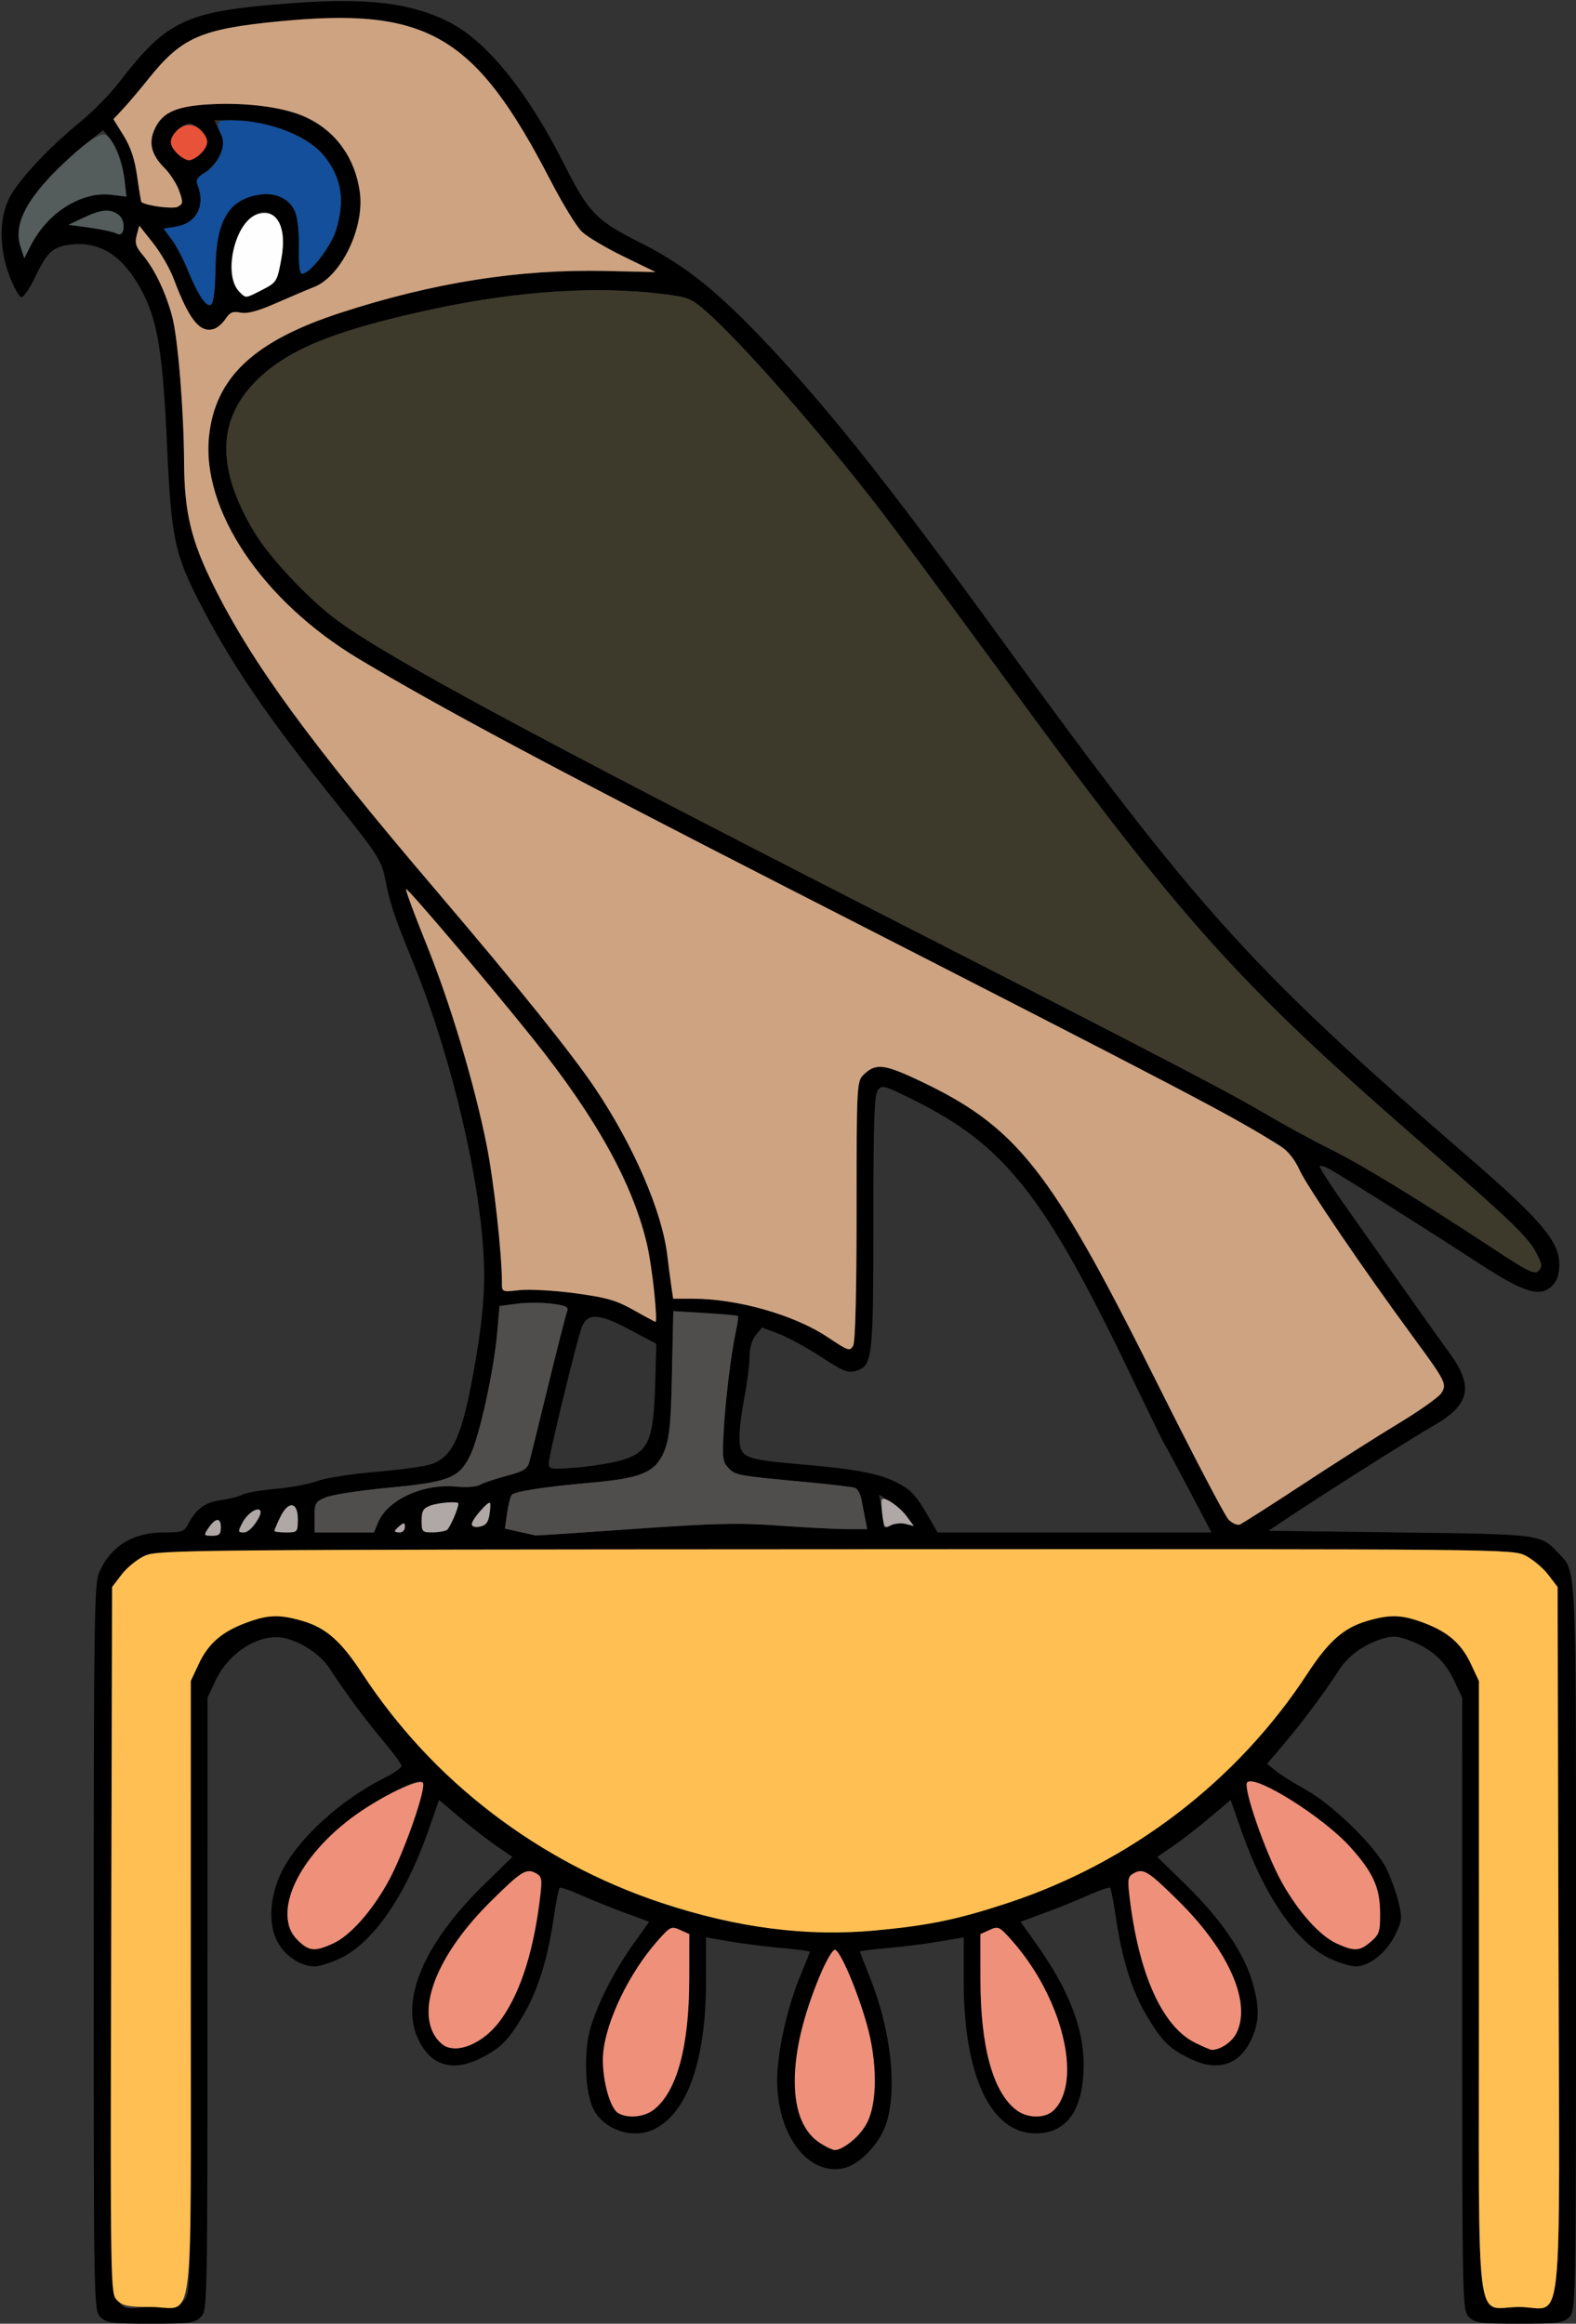 <?xml version="1.0" encoding="UTF-8" standalone="no"?>
<!DOCTYPE svg PUBLIC "-//W3C//DTD SVG 1.1//EN"
"http://www.w3.org/Graphics/SVG/1.1/DTD/svg11.dtd">
<svg width="407px" height="600px"
xmlns="http://www.w3.org/2000/svg" version="1.1">
<rect width="100%" height="100%" fill="#333333" stroke="none"/>
<g transform="translate(0000, 0000) scale(1, 1)">
<path fill="#000000" stroke="none" d="
M 25.92 598.28
C 24.21 596.57 24.20 595.41 24.20 502.99
C 24.20 420.49 24.35 409.05 25.53 406.23
C 28.42 399.34 34.22 395.69 42.28 395.69
C 47.09 395.69 47.58 395.51 48.71 393.32
C 50.65 389.59 53.13 387.83 57.18 387.31
C 59.24 387.05 61.70 386.42 62.65 385.92
C 63.60 385.42 67.49 384.75 71.29 384.42
C 75.09 384.09 79.88 383.20 81.93 382.42
C 83.98 381.64 90.76 380.58 97.00 380.06
C 103.23 379.53 109.72 378.64 111.41 378.05
C 117.04 376.13 119.43 370.67 122.59 352.59
C 125.12 338.07 125.57 330.04 124.46 318.49
C 122.47 297.84 115.35 269.75 106.77 248.72
C 101.62 236.11 100.76 233.53 99.39 226.60
C 98.52 222.22 97.29 220.33 87.02 207.54
C 68.80 184.88 59.62 171.36 51.12 154.74
C 45.11 142.95 44.18 138.38 43.14 115.09
C 42.12 92.22 40.79 83.53 37.22 76.29
C 32.27 66.28 26.10 62.10 17.88 63.20
C 13.61 63.78 12.12 65.18 9.08 71.53
C 7.72 74.39 6.13 76.72 5.56 76.72
C 4.99 76.72 3.61 74.30 2.48 71.34
C -0.29 64.06 -0.27 56.22 2.53 50.88
C 4.92 46.34 12.76 37.97 20.80 31.41
C 23.94 28.85 28.38 24.33 30.68 21.35
C 43.25 5.05 47.95 2.88 75.18 0.84
C 94.82 -0.65 106.09 0.70 115.97 5.70
C 125.67 10.59 136.29 23.71 145.67 42.37
C 151.93 54.82 154.00 56.97 165.06 62.51
C 176.16 68.06 184.15 74.27 195.82 86.39
C 212.65 103.88 228.88 124.22 257.95 164.22
C 309.48 235.16 322.74 249.86 380.04 299.49
C 398.01 315.06 402.68 320.61 402.68 326.43
C 402.68 329.09 402.15 330.70 400.85 332.00
C 397.73 335.11 393.56 333.82 381.65 326.03
C 369.14 317.86 346.05 303.30 343.19 301.79
C 342.09 301.21 341.01 300.89 340.81 301.09
C 340.60 301.30 343.28 305.50 346.75 310.43
C 365.06 336.41 371.04 344.84 374.22 349.20
C 380.72 358.07 379.69 362.73 370.03 368.23
C 364.83 371.19 342.85 385.09 333.24 391.49
L 327.60 395.26
L 361.46 395.69
C 398.07 396.16 397.86 396.13 402.42 401.01
C 407.21 406.12 407.00 401.56 407.00 502.99
C 407.00 595.41 406.98 596.57 405.27 598.28
C 403.72 599.82 402.39 600.00 392.31 600.00
C 382.23 600.00 380.89 599.82 379.35 598.28
C 377.65 596.58 377.62 595.40 377.61 517.46
L 377.60 438.36
L 375.57 434.02
C 373.20 428.93 369.72 425.76 364.23 423.66
C 360.96 422.41 359.72 422.33 356.99 423.14
C 352.40 424.51 348.20 427.52 345.92 431.05
C 342.17 436.86 336.53 444.46 331.90 449.92
L 327.22 455.45
L 329.45 457.25
C 330.66 458.24 334.12 460.41 337.13 462.07
C 344.04 465.88 355.12 476.66 357.95 482.33
C 359.14 484.70 360.58 488.68 361.17 491.17
C 362.16 495.37 362.09 496.00 360.21 499.79
C 357.97 504.29 353.54 507.77 350.05 507.75
C 348.82 507.74 345.85 506.83 343.45 505.72
C 334.89 501.74 326.47 489.58 320.58 472.68
L 317.81 464.76
L 312.48 469.28
C 309.55 471.75 305.29 475.06 303.01 476.63
L 298.87 479.47
L 306.20 486.63
C 315.03 495.27 320.90 503.71 323.20 511.09
C 325.32 517.90 325.33 521.83 323.23 526.44
C 320.16 533.21 314.47 535.05 307.38 531.59
C 301.98 528.96 300.13 527.15 296.17 520.54
C 292.46 514.41 289.83 506.14 288.30 495.87
C 287.65 491.47 286.92 487.68 286.70 487.46
C 286.47 487.23 283.99 488.07 281.18 489.33
C 278.38 490.58 273.27 492.65 269.82 493.91
L 263.56 496.22
L 267.51 501.78
C 276.54 514.44 280.40 525.00 279.79 535.36
C 279.21 545.60 275.01 550.86 267.44 550.86
C 255.86 550.86 248.87 536.01 248.87 511.37
L 248.87 500.25
L 242.60 501.32
C 239.15 501.91 233.13 502.67 229.21 503.01
C 225.28 503.35 222.08 503.75 222.08 503.91
C 222.08 504.05 223.24 507.08 224.66 510.61
C 229.95 523.79 231.70 538.65 229.05 547.78
C 227.44 553.34 221.98 559.10 217.58 559.92
C 207.61 561.78 199.46 549.09 200.85 533.84
C 201.54 526.19 203.90 516.72 206.89 509.66
C 208.11 506.74 209.12 504.20 209.12 503.99
C 209.12 503.79 205.91 503.35 201.99 503.01
C 198.06 502.67 192.04 501.91 188.59 501.32
L 182.33 500.25
L 182.33 511.37
C 182.33 531.72 177.69 545.24 169.19 549.66
C 163.70 552.50 156.14 550.13 153.28 544.65
C 151.07 540.44 150.68 529.90 152.48 523.68
C 154.37 517.22 158.66 508.82 163.68 501.78
L 167.64 496.22
L 161.37 493.91
C 157.93 492.65 152.81 490.58 150.01 489.33
C 147.20 488.07 144.72 487.23 144.50 487.46
C 144.27 487.68 143.55 491.47 142.89 495.87
C 141.36 506.14 138.73 514.41 135.03 520.54
C 131.06 527.14 129.21 528.96 123.84 531.58
C 116.67 535.08 111.06 533.25 107.94 526.40
C 103.32 516.26 109.56 501.72 124.99 486.63
L 132.32 479.47
L 128.18 476.63
C 125.90 475.06 121.64 471.75 118.71 469.28
L 113.38 464.76
L 110.62 472.68
C 104.72 489.58 96.31 501.74 87.74 505.72
C 85.35 506.83 82.47 507.74 81.36 507.75
C 77.76 507.77 73.80 505.22 71.76 501.59
C 69.16 496.99 69.60 489.47 72.85 483.08
C 77.16 474.61 88.03 464.72 99.16 459.14
C 101.65 457.89 103.69 456.47 103.69 455.99
C 103.69 455.52 101.65 452.71 99.16 449.76
C 94.65 444.44 88.99 436.81 85.28 431.05
C 83.00 427.52 78.79 424.51 74.20 423.14
C 67.82 421.23 59.24 426.26 55.62 434.02
L 53.59 438.36
L 53.58 517.46
C 53.58 595.40 53.55 596.58 51.85 598.28
C 50.30 599.82 48.97 600.00 38.89 600.00
C 28.80 600.00 27.47 599.82 25.92 598.28
M 47.53 593.97
C 49.23 592.27 49.25 591.09 49.26 513.15
L 49.27 434.05
L 51.30 429.71
C 53.78 424.40 57.23 421.39 63.53 419.03
C 69.24 416.91 72.11 416.80 78.10 418.54
C 84.16 420.30 88.08 423.75 93.57 432.16
C 96.12 436.04 101.24 442.84 104.96 447.27
C 134.12 481.93 182.89 502.52 226.25 498.45
C 240.04 497.16 247.49 495.59 260.48 491.30
C 292.12 480.82 319.58 459.77 337.63 432.16
C 343.12 423.75 347.04 420.30 353.10 418.54
C 359.08 416.80 361.95 416.91 367.67 419.03
C 373.96 421.39 377.41 424.40 379.89 429.71
L 381.92 434.05
L 381.93 513.15
C 381.94 605.30 380.73 595.69 392.31 595.69
C 403.97 595.69 402.74 607.15 402.47 501.00
L 402.25 409.78
L 399.82 406.60
C 398.49 404.86 395.85 402.65 393.98 401.69
C 390.58 399.97 389.48 399.96 215.41 400.05
C 44.89 400.14 40.18 400.19 37.04 401.78
C 35.26 402.69 32.71 404.86 31.38 406.60
L 28.95 409.78
L 28.72 501.00
C 28.46 607.15 27.23 595.69 38.89 595.69
C 44.65 595.69 46.08 595.41 47.53 593.97
M 219.24 553.48
C 228.14 548.06 228.19 530.86 219.36 509.88
C 217.87 506.34 216.18 503.45 215.60 503.45
C 214.28 503.45 209.76 514.04 207.25 523.03
C 204.62 532.39 204.62 543.03 207.27 548.09
C 209.00 551.44 213.39 555.16 215.60 555.16
C 216.07 555.16 217.71 554.41 219.24 553.48
M 168.85 544.74
C 174.81 540.06 177.97 528.46 177.99 511.13
L 178.01 499.41
L 175.63 498.33
C 173.37 497.30 173.09 497.44 169.80 501.16
C 162.51 509.41 156.54 521.75 155.77 530.17
C 155.26 535.88 157.37 544.30 159.66 545.63
C 162.14 547.07 166.40 546.66 168.85 544.74
M 272.15 544.87
C 279.65 537.40 274.34 515.80 261.40 501.16
C 258.10 497.44 257.83 497.30 255.56 498.33
L 253.19 499.41
L 253.20 511.13
C 253.22 528.46 256.38 540.06 262.35 544.74
C 265.28 547.04 269.92 547.10 272.15 544.87
M 124.23 526.58
C 131.60 522.04 137.37 508.06 139.53 489.50
C 140.04 485.08 139.92 484.51 138.26 483.62
C 135.91 482.37 134.53 483.24 126.80 490.90
C 113.74 503.81 107.90 517.28 111.95 525.09
C 114.29 529.60 118.48 530.11 124.23 526.58
M 315.74 528.48
C 316.93 528.03 318.51 526.50 319.25 525.08
C 323.29 517.28 317.44 503.80 304.39 490.90
C 296.66 483.24 295.29 482.37 292.94 483.62
C 291.28 484.51 291.16 485.08 291.67 489.50
C 294.00 509.54 300.12 523.26 308.62 527.45
C 312.95 529.59 312.86 529.58 315.74 528.48
M 86.01 501.83
C 90.38 499.85 95.97 493.59 100.21 485.94
C 104.45 478.28 110.29 461.41 109.10 460.22
C 108.52 459.64 106.42 460.25 102.72 462.10
C 85.76 470.59 74.34 483.51 74.32 494.25
C 74.31 497.71 74.75 498.84 76.84 500.93
C 79.78 503.85 81.23 504.00 86.01 501.83
M 354.02 501.36
C 356.22 499.48 356.44 498.77 356.41 493.82
C 356.35 487.33 354.57 483.45 348.63 476.85
C 341.68 469.15 324.16 458.16 322.09 460.22
C 320.91 461.41 326.74 478.28 330.98 485.94
C 335.23 493.59 340.82 499.85 345.18 501.83
C 349.80 503.92 351.13 503.84 354.02 501.36
M 57.03 394.33
C 57.03 391.74 55.61 391.89 53.76 394.66
C 52.57 396.45 52.62 396.55 54.77 396.55
C 56.63 396.55 57.03 396.16 57.03 394.33
M 163.81 394.78
C 184.75 393.31 190.81 393.17 201.07 393.92
C 207.81 394.42 215.72 394.83 218.64 394.83
L 223.95 394.83
L 223.44 392.24
C 223.17 390.82 222.73 388.53 222.46 387.14
C 222.19 385.76 221.47 384.43 220.85 384.20
C 220.24 383.97 215.11 383.34 209.45 382.81
C 190.37 381.03 190.04 380.97 188.21 379.14
C 186.62 377.56 186.49 376.61 186.89 369.52
C 187.35 361.26 188.81 349.39 190.09 343.54
C 190.50 341.65 190.71 339.97 190.56 339.81
C 190.39 339.66 186.58 339.31 182.07 339.04
L 173.88 338.55
L 173.53 354.84
C 173.01 379.59 171.86 381.12 152.60 382.84
C 140.73 383.90 132.97 385.09 132.17 385.97
C 131.82 386.34 131.29 388.46 130.97 390.67
L 130.40 394.71
L 134.11 395.53
C 136.15 395.99 138.05 396.41 138.32 396.46
C 138.60 396.51 150.07 395.76 163.81 394.78
M 66.15 393.03
C 66.91 391.56 67.36 390.19 67.16 389.98
C 66.30 389.13 63.79 390.91 62.60 393.21
C 61.39 395.54 61.41 395.69 63.04 395.69
C 64.09 395.69 65.30 394.66 66.15 393.03
M 76.91 392.24
C 76.91 387.67 74.41 387.46 72.32 391.84
C 71.51 393.52 70.86 395.07 70.86 395.28
C 70.86 395.51 72.22 395.69 73.88 395.69
C 76.84 395.69 76.91 395.60 76.91 392.24
M 97.65 393.09
C 100.09 387.22 109.40 382.99 117.93 383.86
C 120.45 384.13 123.07 383.91 124.04 383.37
C 124.97 382.84 128.05 381.80 130.90 381.06
C 135.10 379.96 136.19 379.30 136.67 377.57
C 137.00 376.40 139.20 367.47 141.57 357.76
C 143.94 348.04 146.13 339.44 146.45 338.65
C 146.93 337.45 146.25 337.11 142.29 336.62
C 139.68 336.29 135.61 336.29 133.26 336.61
L 129.00 337.20
L 128.44 343.69
C 127.59 353.82 123.76 371.23 121.34 375.99
C 118.44 381.71 115.91 382.67 99.92 384.19
C 92.85 384.86 85.76 385.96 84.15 386.63
C 81.43 387.76 81.23 388.12 81.23 391.77
L 81.23 395.69
L 88.90 395.69
L 96.57 395.69
L 97.65 393.09
M 104.56 394.29
C 104.56 393.15 104.33 393.09 103.26 393.97
C 102.54 394.55 101.97 395.18 101.97 395.36
C 101.97 395.54 102.54 395.69 103.26 395.69
C 103.98 395.69 104.56 395.06 104.56 394.29
M 115.44 395.03
C 116.19 394.52 118.38 389.47 118.38 388.23
C 118.38 387.59 113.20 387.97 111.10 388.78
C 109.29 389.46 108.88 390.18 108.88 392.66
C 108.88 395.51 109.05 395.69 111.69 395.67
C 113.23 395.67 114.92 395.38 115.44 395.03
M 307.08 384.70
C 303.90 378.66 301.03 373.32 300.70 372.84
C 300.38 372.37 296.49 364.42 292.06 355.17
C 269.86 308.82 259.55 295.74 235.95 284.03
C 228.29 280.22 227.74 280.08 226.68 281.53
C 225.78 282.76 225.54 290.11 225.54 315.72
C 225.54 350.00 225.29 352.36 221.61 353.78
C 219.14 354.72 218.22 354.39 211.67 350.13
C 208.12 347.83 203.33 345.23 201.00 344.36
L 196.78 342.78
L 195.17 344.76
C 194.18 345.98 193.56 348.11 193.56 350.31
C 193.56 352.28 192.98 356.92 192.27 360.64
C 191.55 364.35 190.97 368.84 190.97 370.60
C 190.97 376.43 191.73 376.79 206.54 378.08
C 220.96 379.32 226.89 380.43 231.58 382.78
C 235.17 384.58 236.60 386.12 239.76 391.59
L 242.12 395.69
L 277.49 395.69
L 312.85 395.69
L 307.08 384.70
M 126.40 391.08
C 126.96 387.45 126.65 387.32 124.05 390.11
C 121.24 393.14 121.19 394.72 123.91 394.19
C 125.46 393.90 126.09 393.10 126.40 391.08
M 233.87 393.49
L 236.00 394.03
L 234.18 391.57
C 233.18 390.22 231.15 388.41 229.67 387.53
L 227.00 385.95
L 227.57 388.78
C 227.88 390.33 228.13 392.34 228.13 393.24
C 228.13 394.65 228.40 394.75 229.93 393.92
C 230.93 393.39 232.70 393.20 233.87 393.49
M 336.29 383.37
C 344.52 377.96 355.69 370.85 361.10 367.59
C 366.51 364.33 371.49 360.80 372.18 359.77
C 373.73 357.41 373.41 356.76 364.96 345.26
C 352.13 327.80 337.53 306.34 335.63 302.16
C 334.41 299.44 332.60 297.16 330.75 296.00
C 318.00 287.98 309.65 283.60 203.50 229.33
C 143.26 198.52 113.50 182.63 92.59 170.09
C 67.72 155.17 51.91 131.59 54.00 112.50
C 55.65 97.41 65.64 88.05 87.82 80.81
C 111.82 72.97 134.09 69.46 156.49 69.97
L 169.31 70.26
L 161.03 66.22
C 156.47 64.01 151.63 61.13 150.27 59.83
C 148.90 58.53 145.27 52.58 142.18 46.62
C 122.70 8.96 110.28 1.69 71.95 5.52
C 51.79 7.53 46.87 9.70 38.35 20.35
C 36.11 23.15 33.16 26.64 31.79 28.10
L 29.29 30.78
L 31.91 35.00
C 33.76 37.98 34.80 41.11 35.43 45.64
C 35.93 49.16 36.42 52.11 36.53 52.19
C 37.93 53.17 44.69 54.03 45.91 53.39
C 47.29 52.65 47.33 52.25 46.28 49.29
C 45.64 47.49 43.93 44.83 42.48 43.38
C 39.02 39.92 38.28 36.81 40.03 33.14
C 42.07 28.88 45.78 27.32 54.91 26.90
C 77.89 25.83 90.79 33.57 92.94 49.72
C 94.15 58.91 88.06 71.42 81.05 74.14
C 79.48 74.75 75.14 76.59 71.41 78.23
C 66.61 80.34 63.90 81.07 62.13 80.72
C 60.13 80.32 59.36 80.63 58.26 82.32
C 57.50 83.47 56.15 84.65 55.26 84.93
C 51.64 86.08 48.84 82.59 44.87 72.02
C 43.89 69.39 41.48 65.22 39.52 62.75
L 35.96 58.26
L 35.31 60.73
C 34.77 62.71 35.07 63.72 36.81 65.78
C 39.95 69.50 42.87 75.62 44.50 81.88
C 45.97 87.53 47.46 105.87 47.54 119.40
C 47.62 132.36 49.36 139.60 55.22 151.37
C 65.20 171.41 80.08 191.77 113.03 230.41
C 133.84 254.84 147.65 272.03 153.70 281.03
C 163.66 295.87 170.97 312.79 172.33 324.14
C 172.64 326.74 173.11 330.34 173.37 332.11
L 173.84 335.34
L 178.87 335.34
C 190.47 335.34 205.16 339.53 213.74 345.27
C 219.10 348.85 219.50 348.98 220.33 347.45
C 220.89 346.41 221.21 333.50 221.21 312.56
C 221.21 280.60 221.28 279.24 222.92 277.61
C 225.98 274.55 228.09 274.70 236.35 278.53
C 262.49 290.68 271.00 301.34 298.48 356.42
C 307.87 375.26 316.33 391.44 317.27 392.38
C 318.22 393.33 319.52 393.90 320.16 393.66
C 320.80 393.41 328.05 388.78 336.29 383.37
M 161.16 376.85
C 167.48 374.77 168.78 371.70 169.19 357.76
L 169.50 346.98
L 162.45 343.24
C 154.79 339.17 151.84 338.99 150.33 342.48
C 149.18 345.14 141.72 375.75 141.72 377.83
C 141.72 379.42 142.13 379.48 149.28 378.90
C 153.43 378.55 158.78 377.64 161.16 376.85
M 169.02 334.27
C 167.24 312.78 158.33 294.05 137.56 268.10
C 126.25 253.97 105.23 229.21 104.87 229.58
C 104.67 229.78 107.00 236.09 110.05 243.63
C 116.30 259.09 122.49 279.70 125.68 295.69
C 127.55 305.08 129.62 323.70 129.62 331.16
C 129.62 333.64 129.62 333.64 134.15 333.13
C 136.65 332.85 143.08 333.21 148.45 333.92
C 156.60 335.02 159.08 335.72 163.57 338.24
C 166.52 339.91 169.09 341.28 169.27 341.32
C 169.46 341.35 169.35 338.18 169.02 334.27
M 396.78 323.60
C 394.66 319.53 390.22 315.21 370.71 298.28
C 319.19 253.56 306.06 238.97 257.46 172.41
C 244.47 154.64 230.54 135.82 226.49 130.60
C 211.42 111.15 191.66 88.66 182.68 80.71
C 178.54 77.03 177.87 76.76 171.04 75.91
C 154.13 73.79 133.93 75.10 112.27 79.72
C 87.98 84.91 75.80 89.61 67.63 96.95
C 56.02 107.35 55.43 120.46 65.80 137.60
C 69.73 144.09 79.94 154.93 87.06 160.15
C 100.44 169.96 136.61 189.48 226.83 235.58
C 299.18 272.54 316.86 281.74 326.20 287.25
C 331.43 290.34 339.21 294.58 343.49 296.68
C 351.27 300.50 366.42 309.75 385.79 322.51
C 394.57 328.30 396.30 329.15 397.31 328.14
C 398.32 327.12 398.25 326.44 396.78 323.60
M 55.65 69.24
C 55.82 56.98 59.04 51.55 66.87 50.28
C 71.12 49.59 74.79 51.29 76.18 54.60
C 76.86 56.22 77.28 60.05 77.20 64.01
C 77.11 68.26 77.39 70.69 77.98 70.69
C 80.05 70.69 85.52 63.65 86.81 59.33
C 89.06 51.78 88.26 46.34 84.10 40.75
C 79.95 35.16 69.60 31.09 59.43 31.05
L 55.33 31.03
L 56.77 34.05
C 58.12 36.87 58.12 37.27 56.77 40.09
C 55.98 41.76 54.21 43.79 52.85 44.62
C 50.91 45.80 50.52 46.49 51.05 47.84
C 53.11 53.09 50.73 57.64 45.49 58.52
L 42.26 59.05
L 44.39 61.92
C 45.56 63.50 47.40 66.99 48.47 69.68
C 51.03 76.13 53.52 79.71 54.66 78.58
C 55.14 78.09 55.58 73.90 55.65 69.24
M 67.38 75.01
C 71.48 72.92 71.55 72.83 72.66 66.82
C 73.68 61.26 72.60 56.57 69.98 55.16
C 63.28 51.59 56.05 69.59 61.84 75.37
C 63.54 77.05 63.34 77.07 67.38 75.01
M 12.75 56.73
C 17.03 52.28 23.43 49.67 28.60 50.28
L 32.66 50.76
L 32.24 47.15
C 31.64 42.00 30.41 38.38 28.39 35.82
L 26.64 33.59
L 23.05 36.41
C 9.51 47.02 3.06 56.95 5.31 63.72
L 6.28 66.69
L 7.99 63.30
C 8.93 61.44 11.07 58.48 12.75 56.73
M 30.58 55.43
C 28.43 53.86 26.11 54.06 21.60 56.20
L 17.71 58.04
L 23.25 58.79
C 26.30 59.22 29.41 59.90 30.17 60.33
C 32.23 61.49 32.62 56.91 30.58 55.43
M 51.85 39.66
C 52.80 38.71 53.58 37.35 53.58 36.64
C 53.58 35.92 52.80 34.57 51.85 33.62
C 50.90 32.67 49.54 31.90 48.82 31.90
C 48.11 31.90 46.75 32.67 45.80 33.62
C 44.85 34.57 44.07 35.92 44.07 36.64
C 44.07 37.35 44.85 38.71 45.80 39.66
C 46.75 40.60 48.11 41.38 48.82 41.38
C 49.54 41.38 50.90 40.60 51.85 39.66"/>
<path fill="#cea381" stroke="none" d="
M 317.27 392.38
C 316.33 391.44 307.87 375.26 298.48 356.42
C 271.00 301.34 262.49 290.68 236.35 278.53
C 228.09 274.70 225.98 274.55 222.92 277.61
C 221.28 279.24 221.21 280.60 221.21 312.56
C 221.21 333.50 220.89 346.41 220.33 347.45
C 219.50 348.98 219.10 348.85 213.74 345.27
C 205.16 339.53 190.47 335.34 178.87 335.34
L 173.84 335.34
L 173.37 332.11
C 173.11 330.34 172.64 326.74 172.33 324.14
C 170.97 312.79 163.66 295.87 153.70 281.03
C 147.65 272.03 133.84 254.84 113.03 230.41
C 80.08 191.77 65.20 171.41 55.22 151.37
C 49.36 139.60 47.62 132.36 47.54 119.40
C 47.46 105.87 45.97 87.53 44.50 81.88
C 42.87 75.62 39.95 69.50 36.81 65.78
C 35.07 63.72 34.77 62.71 35.31 60.73
L 35.96 58.26
L 39.52 62.75
C 41.48 65.22 43.89 69.39 44.87 72.02
C 48.84 82.59 51.64 86.08 55.26 84.93
C 56.15 84.65 57.50 83.47 58.26 82.32
C 59.36 80.63 60.13 80.32 62.13 80.72
C 63.90 81.07 66.61 80.34 71.41 78.23
C 75.14 76.59 79.48 74.75 81.05 74.14
C 88.06 71.42 94.15 58.91 92.94 49.72
C 91.77 40.90 86.74 33.86 79.02 30.24
C 73.82 27.80 64.18 26.47 54.91 26.90
C 45.78 27.32 42.07 28.88 40.03 33.14
C 38.28 36.81 39.02 39.92 42.48 43.38
C 43.93 44.83 45.64 47.49 46.28 49.29
C 47.33 52.25 47.29 52.65 45.91 53.39
C 44.69 54.03 37.93 53.17 36.53 52.19
C 36.42 52.11 35.93 49.16 35.43 45.64
C 34.80 41.11 33.76 37.98 31.91 35.00
L 29.29 30.78
L 31.79 28.10
C 33.16 26.64 36.11 23.15 38.35 20.35
C 46.89 9.67 51.86 7.48 71.99 5.52
C 110.41 1.77 122.71 8.97 142.18 46.62
C 145.27 52.58 148.90 58.53 150.27 59.83
C 151.63 61.13 156.47 64.01 161.03 66.22
L 169.31 70.26
L 156.49 69.97
C 134.09 69.46 111.82 72.97 87.82 80.81
C 65.64 88.05 55.65 97.41 54.00 112.50
C 51.91 131.59 67.72 155.17 92.59 170.09
C 113.50 182.63 143.26 198.52 203.50 229.33
C 309.65 283.60 318.00 287.98 330.75 296.00
C 332.60 297.16 334.41 299.44 335.63 302.16
C 337.53 306.34 352.13 327.80 364.96 345.26
C 373.41 356.76 373.73 357.41 372.18 359.77
C 371.49 360.80 366.51 364.33 361.10 367.59
C 355.69 370.85 344.52 377.96 336.29 383.37
C 328.05 388.78 320.80 393.41 320.16 393.66
C 319.52 393.90 318.22 393.33 317.27 392.38"/>
<path fill="#cea381" stroke="none" d="
M 163.57 338.24
C 159.08 335.72 156.60 335.02 148.45 333.92
C 143.08 333.21 136.65 332.85 134.15 333.13
C 129.62 333.64 129.62 333.64 129.62 331.16
C 129.62 323.70 127.55 305.08 125.68 295.69
C 122.49 279.70 116.30 259.09 110.05 243.63
C 107.00 236.09 104.67 229.78 104.87 229.58
C 105.23 229.21 126.25 253.97 137.56 268.10
C 154.02 288.67 163.53 305.84 167.15 321.55
C 168.40 327.01 169.95 341.44 169.27 341.32
C 169.09 341.28 166.52 339.91 163.57 338.24"/>
<path fill="#134f9a" stroke="none" d="
M 52.10 77.01
C 51.17 75.66 49.54 72.37 48.47 69.68
C 47.40 66.99 45.56 63.50 44.39 61.92
L 42.26 59.05
L 45.49 58.52
C 50.73 57.64 53.11 53.09 51.05 47.84
C 50.52 46.49 50.91 45.80 52.85 44.62
C 56.40 42.46 58.49 37.77 57.18 34.90
C 55.61 31.46 55.90 31.03 59.84 31.05
C 69.60 31.10 80.02 35.26 84.10 40.75
C 88.26 46.34 89.06 51.78 86.81 59.33
C 85.52 63.65 80.05 70.69 77.98 70.69
C 77.39 70.69 77.11 68.26 77.20 64.01
C 77.28 60.05 76.86 56.22 76.18 54.60
C 74.79 51.29 71.12 49.59 66.87 50.28
C 59.04 51.55 55.82 56.98 55.65 69.24
C 55.52 78.79 54.65 80.69 52.10 77.01"/>
<path fill="#e75239" stroke="none" d="
M 45.80 39.66
C 43.80 37.66 43.63 36.23 45.15 34.30
C 47.02 31.93 49.84 31.62 51.80 33.58
C 54.03 35.80 54.04 37.47 51.85 39.66
C 50.90 40.60 49.54 41.38 48.82 41.38
C 48.11 41.38 46.75 40.60 45.80 39.66"/>
<path fill="#545d5c" stroke="none" d="
M 5.31 63.72
C 3.53 58.36 6.32 52.28 14.10 44.53
C 21.27 37.38 25.60 34.17 27.25 34.81
C 29.09 35.51 31.68 41.77 32.20 46.72
L 32.61 50.76
L 28.58 50.28
C 21.05 49.39 12.16 55.01 7.99 63.30
L 6.28 66.69
L 5.31 63.72"/>
<path fill="#545d5c" stroke="none" d="
M 30.17 60.33
C 29.41 59.90 26.30 59.22 23.25 58.79
L 17.71 58.04
L 21.60 56.20
C 26.11 54.06 28.43 53.86 30.58 55.43
C 32.62 56.91 32.23 61.49 30.17 60.33"/>
<path fill="#fefefe" stroke="none" d="
M 61.84 75.37
C 57.51 71.04 60.59 57.37 66.36 55.36
C 71.47 53.59 74.19 58.53 72.66 66.82
C 71.55 72.83 71.48 72.92 67.38 75.01
C 63.34 77.07 63.54 77.05 61.84 75.37"/>
<path fill="#3d3a2b" stroke="none" d="
M 385.79 322.51
C 366.42 309.75 351.27 300.50 343.49 296.68
C 339.21 294.58 331.43 290.34 326.20 287.25
C 316.86 281.74 299.18 272.54 226.83 235.58
C 136.61 189.48 100.44 169.96 87.06 160.15
C 79.94 154.93 69.73 144.09 65.80 137.60
C 55.43 120.46 56.02 107.35 67.63 96.95
C 75.82 89.60 87.98 84.91 112.40 79.70
C 133.68 75.16 154.37 73.82 171.04 75.91
C 177.87 76.76 178.54 77.03 182.68 80.71
C 191.66 88.66 211.42 111.15 226.49 130.60
C 230.54 135.82 244.47 154.64 257.46 172.41
C 306.06 238.97 319.19 253.56 370.71 298.28
C 390.22 315.21 394.66 319.53 396.78 323.60
C 398.25 326.44 398.32 327.12 397.31 328.14
C 396.30 329.15 394.57 328.30 385.79 322.51"/>
<path fill="#504d4d" stroke="none" d="
M 134.11 395.53
L 130.40 394.71
L 130.97 390.67
C 131.29 388.46 131.82 386.34 132.17 385.97
C 132.97 385.09 140.73 383.90 152.60 382.84
C 165.45 381.70 169.06 380.21 171.39 375.08
C 172.95 371.63 173.23 369.03 173.53 354.84
L 173.88 338.55
L 182.07 339.04
C 186.58 339.31 190.39 339.66 190.56 339.81
C 190.71 339.97 190.50 341.65 190.09 343.54
C 188.81 349.39 187.35 361.26 186.89 369.52
C 186.49 376.61 186.62 377.56 188.21 379.14
C 190.04 380.97 190.37 381.03 209.45 382.81
C 215.11 383.34 220.24 383.97 220.85 384.20
C 221.47 384.43 222.19 385.76 222.46 387.14
C 222.73 388.53 223.17 390.82 223.44 392.24
L 223.95 394.83
L 218.64 394.83
C 215.72 394.83 207.81 394.42 201.07 393.92
C 190.81 393.17 184.75 393.31 163.81 394.78
C 150.07 395.76 138.60 396.51 138.32 396.46
C 138.05 396.41 136.15 395.99 134.11 395.53"/>
<path fill="#504d4d" stroke="none" d="
M 81.23 391.77
C 81.23 388.12 81.43 387.76 84.15 386.63
C 85.76 385.96 92.85 384.86 99.92 384.19
C 115.91 382.67 118.44 381.71 121.34 375.99
C 123.76 371.24 127.59 353.82 128.44 343.71
L 129.00 337.24
L 133.70 336.66
C 136.29 336.33 140.34 336.33 142.71 336.66
C 146.24 337.14 146.92 337.50 146.44 338.66
C 146.13 339.45 143.94 348.04 141.57 357.76
C 139.20 367.47 137.00 376.40 136.67 377.57
C 136.19 379.30 135.10 379.96 130.90 381.06
C 128.05 381.80 124.97 382.84 124.04 383.37
C 123.07 383.91 120.45 384.13 117.93 383.86
C 109.40 382.99 100.09 387.22 97.65 393.09
L 96.57 395.69
L 88.90 395.69
L 81.23 395.69
L 81.23 391.77"/>
<path fill="#b0a7a7" stroke="none" d="
M 53.76 394.66
C 55.61 391.89 57.03 391.74 57.03 394.33
C 57.03 396.16 56.63 396.55 54.77 396.55
C 52.62 396.55 52.57 396.45 53.76 394.66"/>
<path fill="#b0a7a7" stroke="none" d="
M 62.60 393.21
C 63.79 390.91 66.30 389.13 67.16 389.98
C 68.08 390.91 64.64 395.69 63.04 395.69
C 61.41 395.69 61.39 395.54 62.60 393.21"/>
<path fill="#b0a7a7" stroke="none" d="
M 70.86 395.28
C 70.86 395.07 71.51 393.52 72.32 391.84
C 74.41 387.46 76.91 387.67 76.91 392.24
C 76.91 395.60 76.84 395.69 73.88 395.69
C 72.22 395.69 70.86 395.51 70.86 395.28"/>
<path fill="#b0a7a7" stroke="none" d="
M 101.97 395.36
C 101.97 395.18 102.54 394.55 103.26 393.97
C 104.33 393.09 104.56 393.15 104.56 394.29
C 104.56 395.06 103.98 395.69 103.26 395.69
C 102.54 395.69 101.97 395.54 101.97 395.36"/>
<path fill="#b0a7a7" stroke="none" d="
M 108.88 392.66
C 108.88 390.18 109.29 389.46 111.10 388.78
C 113.20 387.97 118.38 387.59 118.38 388.23
C 118.38 389.47 116.19 394.52 115.44 395.03
C 114.92 395.38 113.23 395.67 111.69 395.67
C 109.05 395.69 108.88 395.51 108.88 392.66"/>
<path fill="#b0a7a7" stroke="none" d="
M 121.84 393.54
C 121.84 392.44 126.06 387.52 126.54 388.05
C 126.70 388.22 126.64 389.59 126.40 391.08
C 126.09 393.10 125.46 393.90 123.91 394.19
C 122.64 394.43 121.84 394.18 121.84 393.54"/>
<path fill="#b0a7a7" stroke="none" d="
M 227.86 391.16
C 227.59 389.16 227.55 387.36 227.76 387.16
C 228.48 386.42 232.29 389.02 234.13 391.51
L 236.00 394.03
L 233.87 393.49
C 232.70 393.20 230.98 393.36 230.05 393.86
C 228.51 394.68 228.30 394.43 227.86 391.16"/>
<path fill="#ffbf53" stroke="none" d="
M 30.24 593.96
C 28.51 592.23 28.50 591.42 28.72 501.00
L 28.95 409.78
L 31.45 406.51
C 32.82 404.72 35.54 402.54 37.49 401.69
C 40.88 400.20 49.27 400.12 215.81 400.04
C 389.48 399.95 390.57 399.97 393.98 401.69
C 395.85 402.65 398.49 404.86 399.82 406.60
L 402.25 409.78
L 402.47 501.00
C 402.74 607.15 403.97 595.69 392.31 595.69
C 380.73 595.69 381.94 605.30 381.93 513.15
L 381.92 434.05
L 379.89 429.71
C 377.41 424.40 373.96 421.39 367.67 419.03
C 361.95 416.91 359.08 416.80 353.10 418.54
C 347.04 420.30 343.12 423.75 337.63 432.16
C 319.58 459.77 292.12 480.82 260.48 491.30
C 247.49 495.59 240.04 497.16 226.25 498.45
C 208.26 500.14 190.50 497.84 170.72 491.30
C 139.08 480.82 111.62 459.77 93.57 432.16
C 88.08 423.75 84.16 420.30 78.10 418.54
C 72.11 416.80 69.24 416.91 63.53 419.03
C 57.23 421.39 53.78 424.40 51.30 429.71
L 49.27 434.05
L 49.26 513.15
C 49.25 605.30 50.46 595.69 38.89 595.69
C 33.11 595.69 31.69 595.41 30.24 593.96"/>
<path fill="#ef907a" stroke="none" d="
M 211.96 553.48
C 203.06 548.06 203.01 530.86 211.84 509.88
C 213.33 506.34 215.02 503.45 215.60 503.45
C 216.91 503.45 221.43 514.04 223.95 523.03
C 226.57 532.39 226.57 543.03 223.93 548.09
C 222.19 551.44 217.80 555.16 215.60 555.16
C 215.12 555.16 213.49 554.41 211.96 553.48"/>
<path fill="#ef907a" stroke="none" d="
M 159.66 545.63
C 157.37 544.30 155.26 535.88 155.77 530.17
C 156.54 521.75 162.51 509.41 169.80 501.16
C 173.09 497.44 173.37 497.30 175.63 498.33
L 178.01 499.41
L 177.99 511.13
C 177.97 528.46 174.81 540.06 168.85 544.74
C 166.40 546.66 162.14 547.07 159.66 545.63"/>
<path fill="#ef907a" stroke="none" d="
M 262.35 544.74
C 256.38 540.06 253.22 528.46 253.20 511.13
L 253.19 499.41
L 255.56 498.33
C 257.83 497.30 258.10 497.44 261.40 501.16
C 274.34 515.80 279.65 537.40 272.15 544.87
C 269.92 547.10 265.28 547.04 262.35 544.74"/>
<path fill="#ef907a" stroke="none" d="
M 115.19 528.46
C 114.14 528.03 112.69 526.51 111.95 525.09
C 107.90 517.28 113.74 503.81 126.80 490.90
C 134.53 483.24 135.91 482.37 138.26 483.62
C 139.92 484.51 140.04 485.08 139.53 489.50
C 137.91 503.36 134.66 513.81 129.72 520.97
C 125.63 526.91 119.32 530.16 115.19 528.46"/>
<path fill="#ef907a" stroke="none" d="
M 308.62 527.45
C 300.12 523.26 294.00 509.54 291.67 489.50
C 291.16 485.08 291.28 484.51 292.94 483.62
C 295.29 482.37 296.66 483.24 304.39 490.90
C 317.44 503.80 323.29 517.28 319.25 525.08
C 318.12 527.28 315.09 529.31 312.97 529.31
C 312.65 529.31 310.69 528.47 308.62 527.45"/>
<path fill="#ef907a" stroke="none" d="
M 76.84 500.93
C 70.03 494.13 77.01 479.19 91.98 468.53
C 98.73 463.74 108.12 459.24 109.18 460.30
C 110.28 461.40 104.24 478.66 100.21 485.94
C 95.97 493.59 90.38 499.85 86.01 501.83
C 81.23 504.00 79.78 503.85 76.84 500.93"/>
<path fill="#ef907a" stroke="none" d="
M 345.18 501.83
C 340.82 499.85 335.23 493.59 330.98 485.94
C 326.74 478.28 320.91 461.41 322.09 460.22
C 324.16 458.16 341.68 469.15 348.63 476.85
C 354.57 483.45 356.35 487.33 356.41 493.82
C 356.44 498.77 356.22 499.48 354.02 501.36
C 351.13 503.84 349.80 503.92 345.18 501.83"/>
</g>
</svg>
